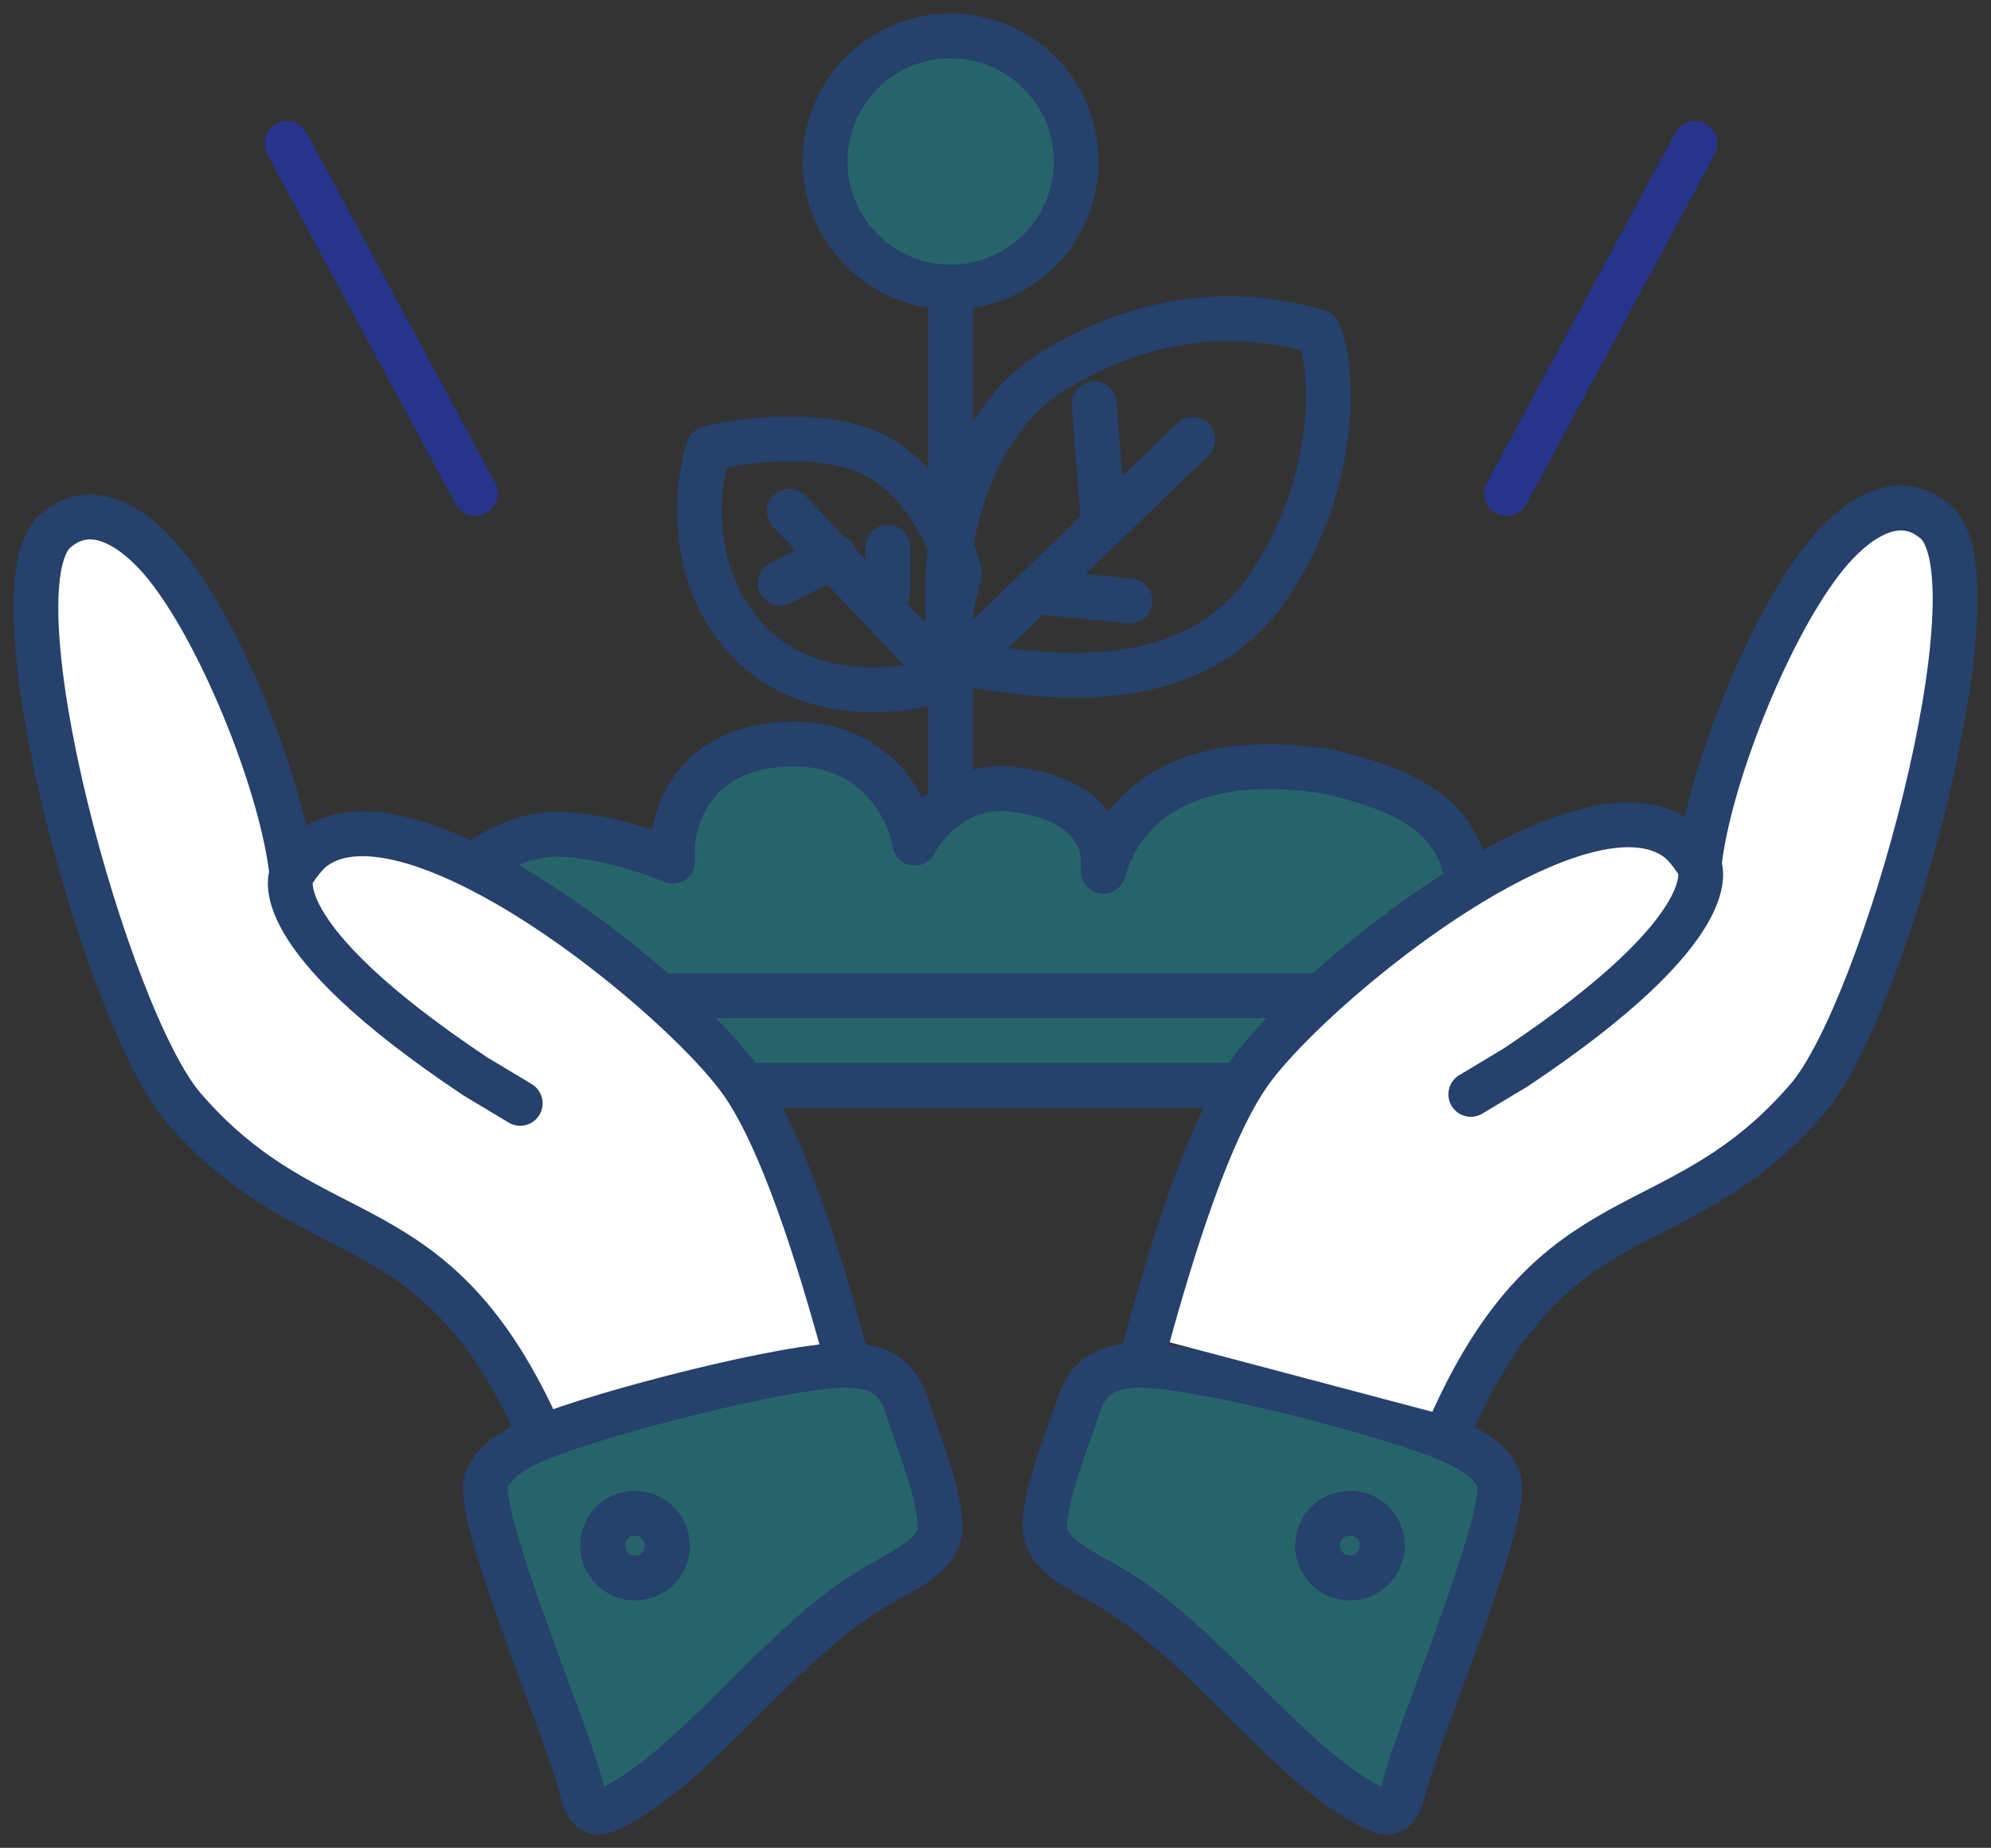 <svg width="111" height="103" viewBox="0 0 111 103" fill="none" xmlns="http://www.w3.org/2000/svg">
<rect x="0" y="0" width="111" height="103" fill="#333333" stroke="none"/>
<path d="M25.5 49V60.5H82V51.5C82 46.7 80.5 44.5 74 43C61 41 61.5 51 61.5 48C61.5 46.5 60.5 44.5 56.5 44C53.61 43.639 51.667 45.667 51 47C50.667 45 48.7 41.1 43.5 41.5C38.3 41.9 37.333 46 37.5 48C36.333 47.5 33.4 46.5 31 46.5C28.6 46.5 26.333 48.167 25.5 49Z" fill="#1B97A2" fill-opacity="0.5" stroke="#25416C" stroke-width="2.5" stroke-linejoin="round"/>
<path d="M36 55.5H73.5" stroke="#25416C" stroke-width="2.5" stroke-linejoin="round"/>
<path d="M80.49 80.124C82.121 80.782 83.191 81.522 83.547 82.482C84.246 84.305 79.201 96.219 78.365 99.331C78.022 100.674 77.817 101.387 76.583 100.784C71.867 98.453 67.261 91.681 62.065 88.569C60.434 87.596 58.789 86.924 58.35 85.676C58.281 85.498 58.254 85.292 58.254 85.046C58.254 83.305 59.625 79.85 60.118 78.397C60.461 77.41 60.968 76.162 63.395 76.094C66.685 76.039 77.063 78.74 80.49 80.124Z" fill="#1B97A2" fill-opacity="0.5" stroke="#25416C" stroke-width="2.5" stroke-miterlimit="2.613" stroke-linecap="round" stroke-linejoin="round"/>
<path d="M73.84 85.032C74.47 84.251 75.594 84.127 76.389 84.731C77.171 85.347 77.294 86.499 76.664 87.28C76.047 88.062 74.909 88.185 74.141 87.568C73.36 86.951 73.223 85.814 73.84 85.032Z" stroke="#25416C" stroke-width="2.5" stroke-miterlimit="2.613" stroke-linecap="round" stroke-linejoin="round"/>
<path d="M88 70C84 71.6 81.667 76.667 81 79L64 74.5L67.5 62L74 55L86.5 47L92.5 46L95 47L96.5 41.5L101 31.5L105.5 28L109 30V40L104 55L98 64.5C96.333 65.667 92 68.4 88 70Z" fill="white"/>
<path d="M80.81 79.624C86.732 66.148 93.463 69.713 100.77 61.24C105.034 56.305 111.628 32.3 107.899 29.079C105.569 27.064 102.895 29.463 101.47 31.382C98.481 35.316 95.246 43.432 94.725 48.217V48.23" stroke="#25416C" stroke-width="2.5" stroke-miterlimit="2.613" stroke-linecap="round" stroke-linejoin="round"/>
<path d="M63.7 75.594C64.865 71.317 67.018 63.708 69.513 60.007C71.336 57.292 77.039 52.096 82.632 48.847C86.896 46.38 91.105 45.023 93.49 46.75C94.121 47.202 94.724 48.217 94.724 48.217" fill="white"/>
<path d="M63.7 75.594C64.865 71.317 67.018 63.708 69.513 60.007C71.336 57.292 77.039 52.096 82.632 48.847C86.896 46.38 91.105 45.023 93.49 46.75C94.121 47.202 94.724 48.217 94.724 48.217C94.724 48.217 96.499 51.5 84.499 59.5L81.999 61" stroke="#25416C" stroke-width="2.5" stroke-miterlimit="2.613" stroke-linecap="round" stroke-linejoin="round"/>
<path d="M23 70.5C27 72.1 29.333 77.167 30 79.5L47 75L43.5 62.5L37 55.5L24.5 47.5L18.5 46.5L16 47.5L14.5 42L10 32L5.5 28.5L2 30.5V40.5L7 55.5L13 65C14.667 66.167 19 68.9 23 70.5Z" fill="white"/>
<path d="M30.19 80.124C24.268 66.648 17.537 70.213 10.23 61.74C5.966 56.805 -0.628 32.8 3.101 29.579C5.431 27.564 8.105 29.963 9.53 31.882C12.519 35.816 15.754 43.932 16.275 48.717V48.73" stroke="#25416C" stroke-width="2.5" stroke-miterlimit="2.613" stroke-linecap="round" stroke-linejoin="round"/>
<path d="M47.3 76.094C46.135 71.817 43.982 64.208 41.487 60.507C39.664 57.792 33.961 52.596 28.368 49.347C24.104 46.88 19.895 45.523 17.51 47.25C16.879 47.702 16.276 48.717 16.276 48.717" fill="white"/>
<path d="M47.3 76.094C46.135 71.817 43.982 64.208 41.487 60.507C39.664 57.792 33.961 52.596 28.368 49.347C24.104 46.88 19.895 45.523 17.51 47.25C16.879 47.702 16.276 48.717 16.276 48.717C16.276 48.717 14.501 52 26.501 60L29.001 61.5" stroke="#25416C" stroke-width="2.5" stroke-miterlimit="2.613" stroke-linecap="round" stroke-linejoin="round"/>
<path d="M30.189 80.124C28.558 80.782 27.502 81.522 27.118 82.482C26.433 84.305 31.491 96.219 32.314 99.331C32.67 100.674 32.862 101.387 34.083 100.784C38.812 98.453 43.405 91.681 48.614 88.569C50.232 87.596 51.904 86.924 52.329 85.676C52.384 85.512 52.412 85.306 52.412 85.059C52.412 83.318 51.041 79.85 50.561 78.397C50.218 77.41 49.711 76.162 47.284 76.094C43.98 76.039 33.617 78.74 30.189 80.124Z" fill="#1B97A2" fill-opacity="0.5" stroke="#25416C" stroke-width="2.5" stroke-miterlimit="2.613" stroke-linecap="round" stroke-linejoin="round"/>
<path d="M36.812 85.032C36.195 84.251 35.057 84.127 34.275 84.731C33.494 85.347 33.37 86.499 33.987 87.28C34.618 88.062 35.742 88.185 36.524 87.568C37.319 86.951 37.428 85.814 36.812 85.032Z" stroke="#25416C" stroke-width="2.5" stroke-miterlimit="2.613" stroke-linecap="round" stroke-linejoin="round"/>
<path d="M53 15.5V44.5" stroke="#25416C" stroke-width="2.5" stroke-linejoin="round"/>
<path d="M53 16C56.866 16 60 12.866 60 9C60 5.134 56.866 2 53 2C49.134 2 46 5.134 46 9C46 12.866 49.134 16 53 16Z" fill="#1B97A2" fill-opacity="0.5" stroke="#25416C" stroke-width="2.5"/>
<path d="M59 20.5C52.999 24 51.833 33.333 53.5 37C54.998 37 65.501 40 70.501 33C74.501 27.4 74.502 20.834 73.501 18.5C70.001 17.5 65 17 59 20.5Z" stroke="#25416C" stroke-width="2.5" stroke-linejoin="round"/>
<path d="M53.5 37L66.5 24.5" stroke="#25416C" stroke-width="2.5" stroke-linecap="round" stroke-linejoin="round"/>
<path d="M61 22.5L61.5 29" stroke="#25416C" stroke-width="2.5" stroke-linecap="round" stroke-linejoin="round"/>
<path d="M58 33L63 33.5" stroke="#25416C" stroke-width="2.5" stroke-linecap="round" stroke-linejoin="round"/>
<path d="M41.5 35.5C44.7 39.1 49.833 38.667 52 38L53.5 32C53.167 30.5 51.8 27.1 49 25.5C46.2 23.9 41.5 24.5 39.5 25C38.833 27 38.3 31.9 41.5 35.5Z" stroke="#25416C" stroke-width="2.5" stroke-linecap="round" stroke-linejoin="round"/>
<path d="M44 28.5L52.5 37.5" stroke="#25416C" stroke-width="2.5" stroke-linecap="round" stroke-linejoin="round"/>
<path d="M43.5 32.5L46.5 31" stroke="#25416C" stroke-width="2.5" stroke-linecap="round" stroke-linejoin="round"/>
<path d="M49.5 30.5V33" stroke="#25416C" stroke-width="2.5" stroke-linecap="round" stroke-linejoin="round"/>
<path d="M26.5 27.5L16 8" stroke="#27348B" stroke-width="2.5" stroke-linecap="round" stroke-linejoin="round"/>
<path d="M84 27.5L94.5 8" stroke="#27348B" stroke-width="2.5" stroke-linecap="round" stroke-linejoin="round"/>
</svg>
